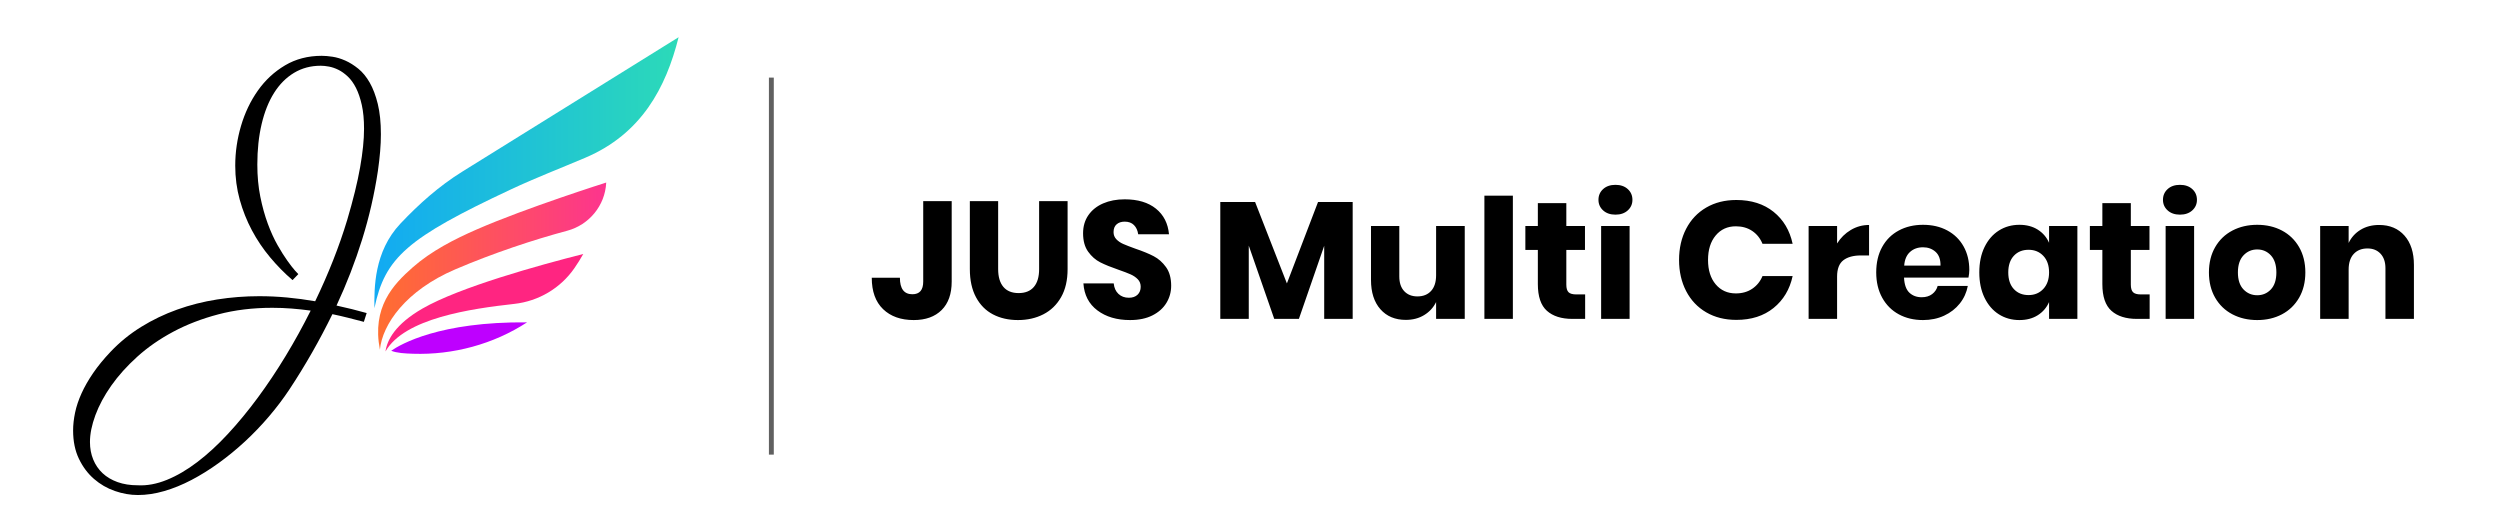 <?xml version="1.0" encoding="UTF-8" standalone="no"?>
<!-- Generator: Gravit.io -->
<svg xmlns="http://www.w3.org/2000/svg" xmlns:xlink="http://www.w3.org/1999/xlink" style="isolation:isolate" viewBox="0 0 512 109" width="512pt" height="109pt"><g><g><path d=" M 80.12 71.836 C 81.29 72.307 82.868 72.391 84.592 72.448 C 92.78 72.723 101.067 70.497 107.937 66.018 C 90.059 65.855 82.075 70.478 80.12 71.836 Z " fill="rgb(190,0,255)"/><path d=" M 117.648 54.905 C 118.296 53.967 118.897 53.004 119.45 52.016 C 110.472 54.293 94.12 58.803 86.511 63.198 C 80.981 66.391 79.285 69.603 78.945 71.976 L 78.945 71.976 C 82.844 65.168 96.406 63.231 105.336 62.236 C 110.307 61.682 114.807 59.022 117.648 54.905 Z " fill="rgb(255,37,129)"/><linearGradient id="_lgradient_0" x1="9.702246193121766e-7" y1="0.5" x2="1" y2="0.5" gradientTransform="matrix(46.716,0,0,34.23,77.437,37.385)" gradientUnits="userSpaceOnUse"><stop offset="0%" stop-opacity="1" style="stop-color:rgb(255,110,48)"/><stop offset="100%" stop-opacity="1" style="stop-color:rgb(253,52,142)"/></linearGradient><path d=" M 93.244 55.162 C 101.032 51.831 109.286 49.098 116.164 47.256 C 120.653 46.054 123.9 42.113 124.148 37.473 C 124.15 37.444 124.152 37.415 124.153 37.385 C 124.153 37.385 107.785 42.561 97.666 46.975 C 93.025 48.999 88.318 51.414 84.517 54.759 C 80.51 58.284 76.128 62.92 77.803 71.616 C 78.32 66.419 83.088 59.506 93.244 55.162 Z " fill="url(#_lgradient_0)"/><linearGradient id="_lgradient_1" x1="1.1732936178177056e-8" y1="0.5" x2="1" y2="0.5" gradientTransform="matrix(62.306,0,0,55.504,76.672,7.62)" gradientUnits="userSpaceOnUse"><stop offset="0%" stop-opacity="1" style="stop-color:rgb(18,170,243)"/><stop offset="100%" stop-opacity="1" style="stop-color:rgb(44,218,184)"/></linearGradient><path d=" M 138.978 7.62 C 124.203 16.802 109.429 25.983 94.654 35.165 C 89.943 38.093 85.828 41.751 82.018 45.783 C 76.553 51.567 76.636 59.094 76.681 63.124 C 78.827 52.73 83.435 48.721 104.704 38.758 C 109.686 36.424 114.82 34.452 119.883 32.297 C 131.349 27.417 136.377 18.002 138.978 7.62 Z " fill="url(#_lgradient_1)"/></g><path d=" M 75.092 64.112 L 74.517 65.914 L 74.517 65.914 Q 72.907 65.492 71.316 65.089 L 71.316 65.089 L 71.316 65.089 Q 69.724 64.687 68.076 64.342 L 68.076 64.342 L 68.076 64.342 Q 66.12 68.329 63.935 72.163 L 63.935 72.163 L 63.935 72.163 Q 61.749 75.998 59.296 79.717 L 59.296 79.717 L 59.296 79.717 Q 57.417 82.554 55.097 85.276 L 55.097 85.276 L 55.097 85.276 Q 52.778 87.998 50.19 90.395 L 50.19 90.395 L 50.19 90.395 Q 47.602 92.791 44.822 94.804 L 44.822 94.804 L 44.822 94.804 Q 42.042 96.817 39.224 98.293 L 39.224 98.293 L 39.224 98.293 Q 36.406 99.769 33.626 100.574 L 33.626 100.574 L 33.626 100.574 Q 30.846 101.38 28.239 101.38 L 28.239 101.38 L 28.239 101.38 Q 25.9 101.38 23.523 100.555 L 23.523 100.555 L 23.523 100.555 Q 21.146 99.731 19.248 98.082 L 19.248 98.082 L 19.248 98.082 Q 17.35 96.434 16.162 93.961 L 16.162 93.961 L 16.162 93.961 Q 14.973 91.488 14.973 88.152 L 14.973 88.152 L 14.973 88.152 Q 14.973 86.426 15.376 84.509 L 15.376 84.509 L 15.376 84.509 Q 15.778 82.592 16.698 80.56 L 16.698 80.56 L 16.698 80.56 Q 17.619 78.528 19.076 76.4 L 19.076 76.4 L 19.076 76.4 Q 20.533 74.272 22.641 72.048 L 22.641 72.048 L 22.641 72.048 Q 25.44 69.096 28.91 66.949 L 28.91 66.949 L 28.91 66.949 Q 32.38 64.802 36.291 63.402 L 36.291 63.402 L 36.291 63.402 Q 40.202 62.003 44.458 61.332 L 44.458 61.332 L 44.458 61.332 Q 48.713 60.661 53.084 60.661 L 53.084 60.661 L 53.084 60.661 Q 55.96 60.661 58.816 60.929 L 58.816 60.929 L 58.816 60.929 Q 61.673 61.198 64.548 61.696 L 64.548 61.696 L 64.548 61.696 Q 66.58 57.479 68.229 53.3 L 68.229 53.3 L 68.229 53.3 Q 69.878 49.12 71.105 45.056 L 71.105 45.056 L 71.105 45.056 Q 72.945 38.845 73.75 34.282 L 73.75 34.282 L 73.75 34.282 Q 74.555 29.72 74.555 26.384 L 74.555 26.384 L 74.555 26.384 Q 74.555 23.547 74.095 21.495 L 74.095 21.495 L 74.095 21.495 Q 73.635 19.444 72.907 18.006 L 72.907 18.006 L 72.907 18.006 Q 72.178 16.568 71.22 15.667 L 71.22 15.667 L 71.22 15.667 Q 70.261 14.766 69.284 14.287 L 69.284 14.287 L 69.284 14.287 Q 68.306 13.808 67.366 13.635 L 67.366 13.635 L 67.366 13.635 Q 66.427 13.463 65.699 13.463 L 65.699 13.463 L 65.699 13.463 Q 62.631 13.463 60.216 14.92 L 60.216 14.92 L 60.216 14.92 Q 57.8 16.377 56.132 19.022 L 56.132 19.022 L 56.132 19.022 Q 54.465 21.668 53.583 25.406 L 53.583 25.406 L 53.583 25.406 Q 52.701 29.144 52.701 33.707 L 52.701 33.707 L 52.701 33.707 Q 52.701 37.273 53.314 40.302 L 53.314 40.302 L 53.314 40.302 Q 53.928 43.331 54.848 45.823 L 54.848 45.823 L 54.848 45.823 Q 55.768 48.315 56.861 50.232 L 56.861 50.232 L 56.861 50.232 Q 57.954 52.149 58.893 53.453 L 58.893 53.453 L 58.893 53.453 Q 59.832 54.756 60.446 55.447 L 60.446 55.447 L 60.446 55.447 Q 61.059 56.137 61.098 56.137 L 61.098 56.137 L 59.909 57.364 L 59.909 57.364 Q 57.455 55.255 55.308 52.686 L 55.308 52.686 L 55.308 52.686 Q 53.161 50.117 51.589 47.165 L 51.589 47.165 L 51.589 47.165 Q 50.017 44.213 49.097 40.896 L 49.097 40.896 L 49.097 40.896 Q 48.177 37.58 48.177 33.937 L 48.177 33.937 L 48.177 33.937 Q 48.177 29.796 49.365 25.77 L 49.365 25.77 L 49.365 25.77 Q 50.554 21.745 52.816 18.543 L 52.816 18.543 L 52.816 18.543 Q 55.078 15.342 58.375 13.386 L 58.375 13.386 L 58.375 13.386 Q 61.673 11.431 65.89 11.431 L 65.89 11.431 L 65.89 11.431 Q 66.849 11.431 68.114 11.622 L 68.114 11.622 L 68.114 11.622 Q 69.379 11.814 70.721 12.408 L 70.721 12.408 L 70.721 12.408 Q 72.063 13.003 73.386 14.076 L 73.386 14.076 L 73.386 14.076 Q 74.709 15.15 75.725 16.933 L 75.725 16.933 L 75.725 16.933 Q 76.741 18.716 77.374 21.304 L 77.374 21.304 L 77.374 21.304 Q 78.006 23.892 78.006 27.496 L 78.006 27.496 L 78.006 27.496 Q 78.006 29.144 77.853 31.004 L 77.853 31.004 L 77.853 31.004 Q 77.699 32.864 77.393 35.011 L 77.393 35.011 L 77.393 35.011 Q 76.319 42.142 74.172 49.024 L 74.172 49.024 L 74.172 49.024 Q 72.025 55.907 68.919 62.578 L 68.919 62.578 L 68.919 62.578 Q 70.53 62.923 72.063 63.307 L 72.063 63.307 L 72.063 63.307 Q 73.597 63.69 75.092 64.112 L 75.092 64.112 Z  M 28.201 99.386 L 28.201 99.386 L 28.201 99.386 Q 31.076 99.539 34.182 98.274 L 34.182 98.274 L 34.182 98.274 Q 37.288 97.009 40.432 94.612 L 40.432 94.612 L 40.432 94.612 Q 43.576 92.216 46.7 88.842 L 46.7 88.842 L 46.7 88.842 Q 49.825 85.468 52.797 81.442 L 52.797 81.442 L 52.797 81.442 Q 55.768 77.416 58.51 72.892 L 58.51 72.892 L 58.51 72.892 Q 61.251 68.368 63.628 63.613 L 63.628 63.613 L 63.628 63.613 Q 61.673 63.345 59.737 63.192 L 59.737 63.192 L 59.737 63.192 Q 57.8 63.038 55.768 63.038 L 55.768 63.038 L 55.768 63.038 Q 49.787 63.038 44.707 64.38 L 44.707 64.38 L 44.707 64.38 Q 39.627 65.722 35.466 67.946 L 35.466 67.946 L 35.466 67.946 Q 31.306 70.17 28.124 73.045 L 28.124 73.045 L 28.124 73.045 Q 24.942 75.921 22.795 78.969 L 22.795 78.969 L 22.795 78.969 Q 20.648 82.017 19.536 85.027 L 19.536 85.027 L 19.536 85.027 Q 18.424 88.037 18.424 90.529 L 18.424 90.529 L 18.424 90.529 Q 18.424 92.484 19.095 94.114 L 19.095 94.114 L 19.095 94.114 Q 19.766 95.743 21.012 96.913 L 21.012 96.913 L 21.012 96.913 Q 22.258 98.082 24.079 98.734 L 24.079 98.734 L 24.079 98.734 Q 25.9 99.386 28.201 99.386 Z " fill="#000000"/></g><path d=" M 355.603 40.959 L 355.603 40.959 Q 360.207 40.959 363.225 43.38 L 363.225 43.38 L 363.225 43.38 Q 366.243 45.802 367.13 49.928 L 367.13 49.928 L 360.957 49.928 L 360.957 49.928 Q 360.275 48.257 358.86 47.302 L 358.86 47.302 L 358.86 47.302 Q 357.444 46.347 355.501 46.347 L 355.501 46.347 L 355.501 46.347 Q 352.943 46.347 351.374 48.223 L 351.374 48.223 L 351.374 48.223 Q 349.805 50.099 349.805 53.236 L 349.805 53.236 L 349.805 53.236 Q 349.805 56.374 351.374 58.232 L 351.374 58.232 L 351.374 58.232 Q 352.943 60.091 355.501 60.091 L 355.501 60.091 L 355.501 60.091 Q 357.444 60.091 358.86 59.136 L 358.86 59.136 L 358.86 59.136 Q 360.275 58.181 360.957 56.544 L 360.957 56.544 L 367.13 56.544 L 367.13 56.544 Q 366.243 60.637 363.225 63.075 L 363.225 63.075 L 363.225 63.075 Q 360.207 65.513 355.603 65.513 L 355.603 65.513 L 355.603 65.513 Q 352.09 65.513 349.43 63.962 L 349.43 63.962 L 349.43 63.962 Q 346.77 62.41 345.321 59.614 L 345.321 59.614 L 345.321 59.614 Q 343.871 56.817 343.871 53.236 L 343.871 53.236 L 343.871 53.236 Q 343.871 49.655 345.321 46.859 L 345.321 46.859 L 345.321 46.859 Q 346.77 44.062 349.43 42.511 L 349.43 42.511 L 349.43 42.511 Q 352.09 40.959 355.603 40.959 L 355.603 40.959 L 355.603 40.959 Z  M 376.236 49.86 L 376.236 49.86 Q 377.327 48.121 379.049 47.097 L 379.049 47.097 L 379.049 47.097 Q 380.771 46.074 382.784 46.074 L 382.784 46.074 L 382.784 52.315 L 381.112 52.315 L 381.112 52.315 Q 378.793 52.315 377.514 53.304 L 377.514 53.304 L 377.514 53.304 Q 376.236 54.293 376.236 56.647 L 376.236 56.647 L 376.236 65.309 L 370.404 65.309 L 370.404 46.279 L 376.236 46.279 L 376.236 49.86 L 376.236 49.86 Z  M 403.314 55.282 L 403.314 55.282 Q 403.314 55.999 403.143 56.851 L 403.143 56.851 L 389.945 56.851 L 389.945 56.851 Q 390.048 59 391.037 59.938 L 391.037 59.938 L 391.037 59.938 Q 392.026 60.875 393.56 60.875 L 393.56 60.875 L 393.56 60.875 Q 394.856 60.875 395.709 60.227 L 395.709 60.227 L 395.709 60.227 Q 396.561 59.579 396.834 58.556 L 396.834 58.556 L 403.007 58.556 L 403.007 58.556 Q 402.632 60.568 401.37 62.154 L 401.37 62.154 L 401.37 62.154 Q 400.108 63.74 398.164 64.644 L 398.164 64.644 L 398.164 64.644 Q 396.22 65.548 393.833 65.548 L 393.833 65.548 L 393.833 65.548 Q 391.037 65.548 388.871 64.371 L 388.871 64.371 L 388.871 64.371 Q 386.705 63.194 385.478 60.978 L 385.478 60.978 L 385.478 60.978 Q 384.25 58.761 384.25 55.794 L 384.25 55.794 L 384.25 55.794 Q 384.25 52.793 385.461 50.593 L 385.461 50.593 L 385.461 50.593 Q 386.671 48.393 388.854 47.217 L 388.854 47.217 L 388.854 47.217 Q 391.037 46.04 393.833 46.04 L 393.833 46.04 L 393.833 46.04 Q 396.664 46.04 398.812 47.2 L 398.812 47.2 L 398.812 47.2 Q 400.961 48.359 402.137 50.457 L 402.137 50.457 L 402.137 50.457 Q 403.314 52.554 403.314 55.282 L 403.314 55.282 L 403.314 55.282 Z  M 397.414 54.396 L 397.414 54.396 Q 397.448 52.52 396.408 51.582 L 396.408 51.582 L 396.408 51.582 Q 395.368 50.644 393.833 50.644 L 393.833 50.644 L 393.833 50.644 Q 392.23 50.644 391.173 51.599 L 391.173 51.599 L 391.173 51.599 Q 390.116 52.554 389.979 54.396 L 389.979 54.396 L 397.414 54.396 L 397.414 54.396 Z  M 413.579 46.04 L 413.579 46.04 Q 415.762 46.04 417.331 47.029 L 417.331 47.029 L 417.331 47.029 Q 418.899 48.018 419.65 49.723 L 419.65 49.723 L 419.65 46.279 L 425.447 46.279 L 425.447 65.309 L 419.65 65.309 L 419.65 61.864 L 419.65 61.864 Q 418.899 63.57 417.331 64.559 L 417.331 64.559 L 417.331 64.559 Q 415.762 65.548 413.579 65.548 L 413.579 65.548 L 413.579 65.548 Q 411.226 65.548 409.367 64.371 L 409.367 64.371 L 409.367 64.371 Q 407.509 63.194 406.434 60.978 L 406.434 60.978 L 406.434 60.978 Q 405.36 58.761 405.36 55.794 L 405.36 55.794 L 405.36 55.794 Q 405.36 52.793 406.434 50.593 L 406.434 50.593 L 406.434 50.593 Q 407.509 48.393 409.367 47.217 L 409.367 47.217 L 409.367 47.217 Q 411.226 46.04 413.579 46.04 L 413.579 46.04 L 413.579 46.04 Z  M 415.455 51.156 L 415.455 51.156 Q 413.579 51.156 412.437 52.384 L 412.437 52.384 L 412.437 52.384 Q 411.294 53.611 411.294 55.794 L 411.294 55.794 L 411.294 55.794 Q 411.294 57.977 412.437 59.204 L 412.437 59.204 L 412.437 59.204 Q 413.579 60.432 415.455 60.432 L 415.455 60.432 L 415.455 60.432 Q 417.296 60.432 418.473 59.17 L 418.473 59.17 L 418.473 59.17 Q 419.65 57.908 419.65 55.794 L 419.65 55.794 L 419.65 55.794 Q 419.65 53.645 418.473 52.401 L 418.473 52.401 L 418.473 52.401 Q 417.296 51.156 415.455 51.156 L 415.455 51.156 L 415.455 51.156 Z  M 438.407 60.296 L 440.248 60.296 L 440.248 65.309 L 437.622 65.309 L 437.622 65.309 Q 434.28 65.309 432.421 63.655 L 432.421 63.655 L 432.421 63.655 Q 430.563 62.001 430.563 58.181 L 430.563 58.181 L 430.563 51.19 L 428.005 51.19 L 428.005 46.279 L 430.563 46.279 L 430.563 41.607 L 436.394 41.607 L 436.394 46.279 L 440.214 46.279 L 440.214 51.19 L 436.394 51.19 L 436.394 58.283 L 436.394 58.283 Q 436.394 59.409 436.855 59.852 L 436.855 59.852 L 436.855 59.852 Q 437.315 60.296 438.407 60.296 L 438.407 60.296 L 438.407 60.296 Z  M 442.976 40.925 L 442.976 40.925 Q 442.976 39.595 443.931 38.725 L 443.931 38.725 L 443.931 38.725 Q 444.886 37.855 446.455 37.855 L 446.455 37.855 L 446.455 37.855 Q 448.024 37.855 448.979 38.725 L 448.979 38.725 L 448.979 38.725 Q 449.934 39.595 449.934 40.925 L 449.934 40.925 L 449.934 40.925 Q 449.934 42.221 448.979 43.09 L 448.979 43.09 L 448.979 43.09 Q 448.024 43.96 446.455 43.96 L 446.455 43.96 L 446.455 43.96 Q 444.886 43.96 443.931 43.09 L 443.931 43.09 L 443.931 43.09 Q 442.976 42.221 442.976 40.925 L 442.976 40.925 L 442.976 40.925 Z  M 443.522 46.279 L 449.354 46.279 L 449.354 65.309 L 443.522 65.309 L 443.522 46.279 L 443.522 46.279 Z  M 462.279 46.04 L 462.279 46.04 Q 465.11 46.04 467.344 47.217 L 467.344 47.217 L 467.344 47.217 Q 469.577 48.393 470.856 50.61 L 470.856 50.61 L 470.856 50.61 Q 472.135 52.827 472.135 55.794 L 472.135 55.794 L 472.135 55.794 Q 472.135 58.761 470.856 60.978 L 470.856 60.978 L 470.856 60.978 Q 469.577 63.194 467.344 64.371 L 467.344 64.371 L 467.344 64.371 Q 465.11 65.548 462.279 65.548 L 462.279 65.548 L 462.279 65.548 Q 459.449 65.548 457.198 64.371 L 457.198 64.371 L 457.198 64.371 Q 454.947 63.194 453.668 60.978 L 453.668 60.978 L 453.668 60.978 Q 452.389 58.761 452.389 55.794 L 452.389 55.794 L 452.389 55.794 Q 452.389 52.827 453.668 50.61 L 453.668 50.61 L 453.668 50.61 Q 454.947 48.393 457.198 47.217 L 457.198 47.217 L 457.198 47.217 Q 459.449 46.04 462.279 46.04 L 462.279 46.04 L 462.279 46.04 Z  M 462.279 51.088 L 462.279 51.088 Q 460.608 51.088 459.466 52.298 L 459.466 52.298 L 459.466 52.298 Q 458.323 53.509 458.323 55.794 L 458.323 55.794 L 458.323 55.794 Q 458.323 58.079 459.466 59.273 L 459.466 59.273 L 459.466 59.273 Q 460.608 60.466 462.279 60.466 L 462.279 60.466 L 462.279 60.466 Q 463.95 60.466 465.076 59.273 L 465.076 59.273 L 465.076 59.273 Q 466.201 58.079 466.201 55.794 L 466.201 55.794 L 466.201 55.794 Q 466.201 53.509 465.076 52.298 L 465.076 52.298 L 465.076 52.298 Q 463.95 51.088 462.279 51.088 L 462.279 51.088 L 462.279 51.088 Z  M 487.243 46.074 L 487.243 46.074 Q 490.517 46.074 492.444 48.257 L 492.444 48.257 L 492.444 48.257 Q 494.371 50.44 494.371 54.259 L 494.371 54.259 L 494.371 65.309 L 488.539 65.309 L 488.539 54.941 L 488.539 54.941 Q 488.539 53.032 487.533 51.957 L 487.533 51.957 L 487.533 51.957 Q 486.527 50.883 484.856 50.883 L 484.856 50.883 L 484.856 50.883 Q 483.082 50.883 482.042 52.008 L 482.042 52.008 L 482.042 52.008 Q 481.002 53.134 481.002 55.214 L 481.002 55.214 L 481.002 65.309 L 475.17 65.309 L 475.17 46.279 L 481.002 46.279 L 481.002 49.758 L 481.002 49.758 Q 481.821 48.052 483.44 47.063 L 483.44 47.063 L 483.44 47.063 Q 485.06 46.074 487.243 46.074 L 487.243 46.074 L 487.243 46.074 Z  M 269.934 41.368 L 277.028 41.368 L 277.028 65.309 L 271.196 65.309 L 271.196 50.337 L 266.013 65.309 L 260.965 65.309 L 255.747 50.303 L 255.747 65.309 L 249.916 65.309 L 249.916 41.368 L 257.043 41.368 L 263.557 58.045 L 269.934 41.368 L 269.934 41.368 Z  M 294.114 46.279 L 299.98 46.279 L 299.98 65.309 L 294.114 65.309 L 294.114 61.864 L 294.114 61.864 Q 293.295 63.535 291.676 64.524 L 291.676 64.524 L 291.676 64.524 Q 290.056 65.513 287.907 65.513 L 287.907 65.513 L 287.907 65.513 Q 284.633 65.513 282.706 63.331 L 282.706 63.331 L 282.706 63.331 Q 280.779 61.148 280.779 57.329 L 280.779 57.329 L 280.779 46.279 L 286.577 46.279 L 286.577 56.612 L 286.577 56.612 Q 286.577 58.556 287.583 59.631 L 287.583 59.631 L 287.583 59.631 Q 288.589 60.705 290.294 60.705 L 290.294 60.705 L 290.294 60.705 Q 292.068 60.705 293.091 59.579 L 293.091 59.579 L 293.091 59.579 Q 294.114 58.454 294.114 56.374 L 294.114 56.374 L 294.114 46.279 L 294.114 46.279 Z  M 304.004 40.072 L 309.836 40.072 L 309.836 65.309 L 304.004 65.309 L 304.004 40.072 L 304.004 40.072 Z  M 322.795 60.296 L 324.637 60.296 L 324.637 65.309 L 322.011 65.309 L 322.011 65.309 Q 318.669 65.309 316.81 63.655 L 316.81 63.655 L 316.81 63.655 Q 314.951 62.001 314.951 58.181 L 314.951 58.181 L 314.951 51.19 L 312.394 51.19 L 312.394 46.279 L 314.951 46.279 L 314.951 41.607 L 320.783 41.607 L 320.783 46.279 L 324.603 46.279 L 324.603 51.19 L 320.783 51.19 L 320.783 58.283 L 320.783 58.283 Q 320.783 59.409 321.243 59.852 L 321.243 59.852 L 321.243 59.852 Q 321.704 60.296 322.795 60.296 L 322.795 60.296 L 322.795 60.296 Z  M 327.365 40.925 L 327.365 40.925 Q 327.365 39.595 328.32 38.725 L 328.32 38.725 L 328.32 38.725 Q 329.275 37.855 330.844 37.855 L 330.844 37.855 L 330.844 37.855 Q 332.412 37.855 333.367 38.725 L 333.367 38.725 L 333.367 38.725 Q 334.322 39.595 334.322 40.925 L 334.322 40.925 L 334.322 40.925 Q 334.322 42.221 333.367 43.09 L 333.367 43.09 L 333.367 43.09 Q 332.412 43.96 330.844 43.96 L 330.844 43.96 L 330.844 43.96 Q 329.275 43.96 328.32 43.09 L 328.32 43.09 L 328.32 43.09 Q 327.365 42.221 327.365 40.925 L 327.365 40.925 L 327.365 40.925 Z  M 327.911 46.279 L 333.742 46.279 L 333.742 65.309 L 327.911 65.309 L 327.911 46.279 L 327.911 46.279 Z  M 189.075 41.198 L 194.906 41.198 L 194.906 57.67 L 194.906 57.67 Q 194.906 61.455 192.843 63.501 L 192.843 63.501 L 192.843 63.501 Q 190.78 65.548 187.131 65.548 L 187.131 65.548 L 187.131 65.548 Q 183.175 65.548 180.856 63.314 L 180.856 63.314 L 180.856 63.314 Q 178.537 61.08 178.537 56.885 L 178.537 56.885 L 184.3 56.885 L 184.3 56.885 Q 184.3 60.262 186.858 60.262 L 186.858 60.262 L 186.858 60.262 Q 189.075 60.262 189.075 57.67 L 189.075 57.67 L 189.075 41.198 L 189.075 41.198 Z  M 198.624 41.198 L 204.421 41.198 L 204.421 55.112 L 204.421 55.112 Q 204.421 57.499 205.496 58.761 L 205.496 58.761 L 205.496 58.761 Q 206.57 60.023 208.616 60.023 L 208.616 60.023 L 208.616 60.023 Q 210.662 60.023 211.737 58.761 L 211.737 58.761 L 211.737 58.761 Q 212.811 57.499 212.811 55.112 L 212.811 55.112 L 212.811 41.198 L 218.643 41.198 L 218.643 55.112 L 218.643 55.112 Q 218.643 58.522 217.313 60.858 L 217.313 60.858 L 217.313 60.858 Q 215.982 63.194 213.68 64.371 L 213.68 64.371 L 213.68 64.371 Q 211.378 65.548 208.48 65.548 L 208.48 65.548 L 208.48 65.548 Q 205.581 65.548 203.364 64.388 L 203.364 64.388 L 203.364 64.388 Q 201.147 63.229 199.886 60.875 L 199.886 60.875 L 199.886 60.875 Q 198.624 58.522 198.624 55.112 L 198.624 55.112 L 198.624 41.198 L 198.624 41.198 Z  M 239.855 58.522 L 239.855 58.522 Q 239.855 60.432 238.883 62.035 L 238.883 62.035 L 238.883 62.035 Q 237.911 63.638 236.018 64.593 L 236.018 64.593 L 236.018 64.593 Q 234.126 65.548 231.431 65.548 L 231.431 65.548 L 231.431 65.548 Q 227.373 65.548 224.747 63.57 L 224.747 63.57 L 224.747 63.57 Q 222.121 61.592 221.882 58.045 L 221.882 58.045 L 228.089 58.045 L 228.089 58.045 Q 228.226 59.409 229.061 60.193 L 229.061 60.193 L 229.061 60.193 Q 229.897 60.978 231.193 60.978 L 231.193 60.978 L 231.193 60.978 Q 232.318 60.978 232.966 60.364 L 232.966 60.364 L 232.966 60.364 Q 233.614 59.75 233.614 58.727 L 233.614 58.727 L 233.614 58.727 Q 233.614 57.806 233.017 57.192 L 233.017 57.192 L 233.017 57.192 Q 232.42 56.578 231.534 56.186 L 231.534 56.186 L 231.534 56.186 Q 230.647 55.794 229.078 55.248 L 229.078 55.248 L 229.078 55.248 Q 226.793 54.464 225.344 53.731 L 225.344 53.731 L 225.344 53.731 Q 223.895 52.997 222.854 51.548 L 222.854 51.548 L 222.854 51.548 Q 221.814 50.099 221.814 47.78 L 221.814 47.78 L 221.814 47.78 Q 221.814 45.631 222.906 44.062 L 222.906 44.062 L 222.906 44.062 Q 223.997 42.493 225.924 41.658 L 225.924 41.658 L 225.924 41.658 Q 227.851 40.822 230.34 40.822 L 230.34 40.822 L 230.34 40.822 Q 234.364 40.822 236.735 42.732 L 236.735 42.732 L 236.735 42.732 Q 239.105 44.642 239.412 47.984 L 239.412 47.984 L 233.103 47.984 L 233.103 47.984 Q 232.932 46.791 232.233 46.091 L 232.233 46.091 L 232.233 46.091 Q 231.534 45.392 230.34 45.392 L 230.34 45.392 L 230.34 45.392 Q 229.317 45.392 228.686 45.938 L 228.686 45.938 L 228.686 45.938 Q 228.055 46.484 228.055 47.541 L 228.055 47.541 L 228.055 47.541 Q 228.055 48.393 228.618 48.99 L 228.618 48.99 L 228.618 48.99 Q 229.181 49.587 230.033 49.962 L 230.033 49.962 L 230.033 49.962 Q 230.886 50.337 232.489 50.917 L 232.489 50.917 L 232.489 50.917 Q 234.808 51.701 236.274 52.469 L 236.274 52.469 L 236.274 52.469 Q 237.741 53.236 238.798 54.703 L 238.798 54.703 L 238.798 54.703 Q 239.855 56.169 239.855 58.522 L 239.855 58.522 L 239.855 58.522 Z " fill="#000000"/><line x1="157.973" y1="92.607" x2="157.973" y2="16.393" vector-effect="non-scaling-stroke" stroke-width="1" stroke="rgb(96,96,96)" stroke-linejoin="miter" stroke-linecap="square" stroke-miterlimit="3"/></svg>